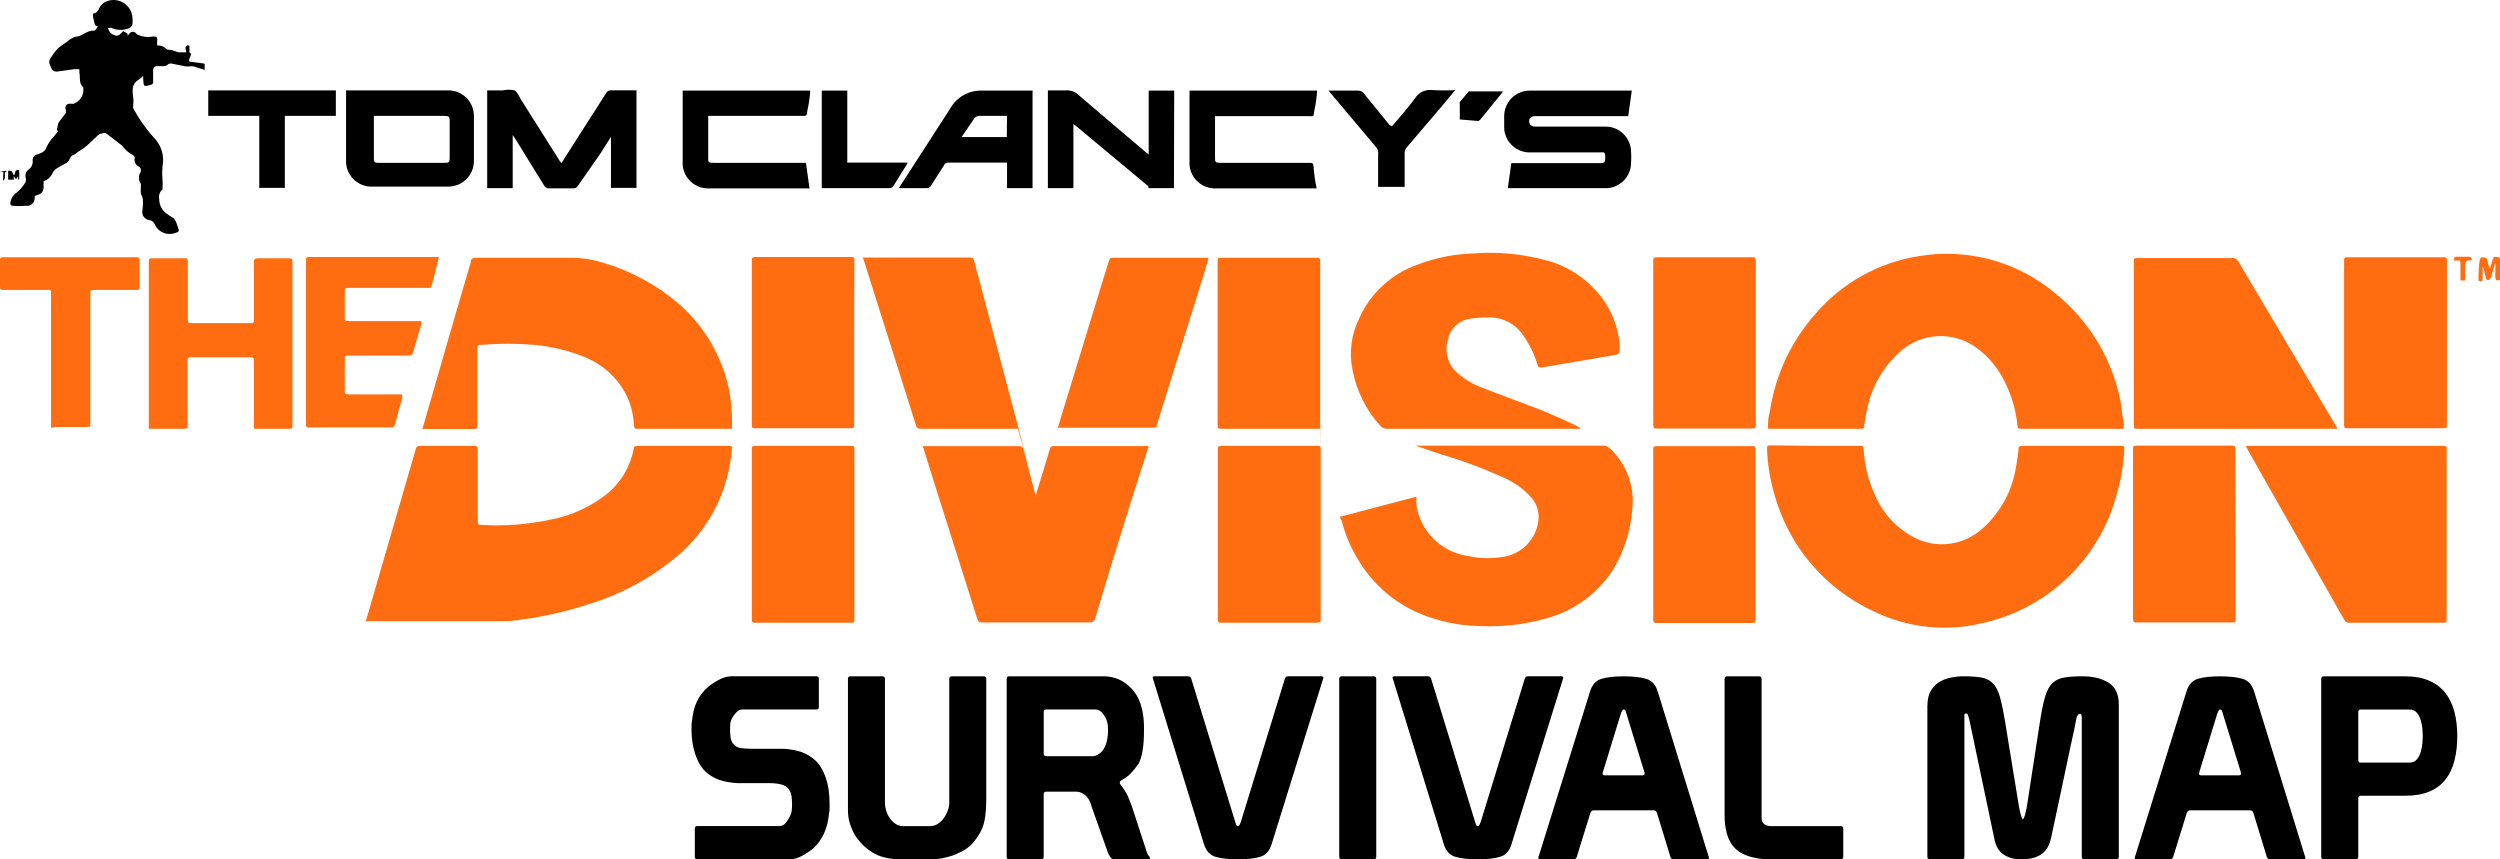 <?xml version="1.0" encoding="utf-8"?>
<!-- Generator: Adobe Illustrator 21.0.1, SVG Export Plug-In . SVG Version: 6.00 Build 0)  -->
<svg version="1.1" id="Layer_1" xmlns="http://www.w3.org/2000/svg" xmlns:xlink="http://www.w3.org/1999/xlink" x="0px" y="0px"
	 viewBox="0 0 97.96 33.671" style="enable-background:new 0 0 97.96 33.671;" xml:space="preserve">
<style type="text/css">
	.st0{fill:#FF6D10;}
</style>
<title>logo2</title>
<path class="st0" d="M14.32,24.391l0.33-1.14l1.64-5.65c0.015-0.085,0.095-0.142,0.18-0.13h2.09c0.12,0,0.16,0,0.16,0.16v2.73
	c0,0.21,0,0.2,0.21,0.21c0.868,0.047,1.739-0.02,2.59-0.2c0.817-0.147,1.585-0.49,2.24-1c0.557-0.447,0.937-1.078,1.07-1.78
	c0-0.1,0.06-0.12,0.15-0.12h3.58c0.11,0,0.13,0,0.12,0.14c-0.063,0.726-0.249,1.436-0.55,2.1c-0.357,0.763-0.867,1.444-1.5,2
	c-1.025,0.887-2.224,1.551-3.52,1.95c-1.042,0.345-2.118,0.573-3.21,0.68h-5.58V24.391z"/>
<path class="st0" d="M71.12,17.471h1.72c0.18,0,0.18,0,0.19,0.19c0.037,0.602,0.186,1.193,0.44,1.74
	c0.305,0.712,0.845,1.298,1.53,1.66c0.887,0.461,1.969,0.313,2.7-0.37c0.645-0.58,1.086-1.351,1.26-2.2
	c0.058-0.281,0.101-0.565,0.13-0.85c0-0.12,0-0.17,0.18-0.17h3.83c0.09,0,0.15,0,0.14,0.13c-0.031,0.614-0.135,1.221-0.31,1.81
	c-0.68,2.508-2.694,4.433-5.23,5c-1.432,0.355-2.943,0.195-4.27-0.45c-1.912-0.877-3.339-2.553-3.9-4.58
	c-0.168-0.569-0.265-1.157-0.29-1.75c0-0.18,0-0.18,0.18-0.18L71.12,17.471z"/>
<path class="st0" d="M83.21,16.801h-4c-0.1,0-0.15,0-0.16-0.14c-0.06-0.596-0.23-1.176-0.5-1.71c-0.246-0.508-0.61-0.95-1.06-1.29
	c-0.926-0.713-2.233-0.645-3.08,0.16c-0.611,0.551-1.037,1.278-1.22,2.08c-0.064,0.267-0.115,0.538-0.15,0.81
	c0,0.06,0,0.09-0.09,0.09h-3.67c-0.013-0.249,0.014-0.499,0.08-0.74c0.221-1.411,0.846-2.727,1.8-3.79
	c1.029-1.191,2.446-1.98,4-2.23c1.921-0.332,3.89,0.203,5.38,1.46c1.382,1.114,2.304,2.698,2.59,4.45c0,0.22,0.07,0.45,0.09,0.67
	C83.22,16.681,83.216,16.741,83.21,16.801z"/>
<path class="st0" d="M28.68,16.801H25c-0.11,0-0.15,0-0.16-0.14c-0.017-0.448-0.137-0.886-0.35-1.28
	c-0.335-0.602-0.858-1.076-1.49-1.35c-0.668-0.284-1.377-0.46-2.1-0.52c-0.666-0.055-1.334-0.055-2,0c-0.2,0-0.2,0-0.2,0.21v2.93
	c0,0.12,0,0.16-0.15,0.16h-2l0.18-0.62c0.573-2,1.147-3.977,1.72-5.93c0-0.12,0.08-0.16,0.2-0.16h3.63
	c0.465-0.009,0.927,0.058,1.37,0.2c1.107,0.329,2.13,0.891,3,1.65c0.957,0.855,1.621,1.988,1.9,3.24
	C28.657,15.721,28.7,16.261,28.68,16.801z"/>
<path class="st0" d="M52.5,20.251l3-0.79v0.32c0.152,1.035,0.965,1.848,2,2c0.493,0.112,1.004,0.119,1.5,0.02
	c0.736-0.157,1.27-0.797,1.29-1.55c-0.002-0.285-0.109-0.559-0.3-0.77c-0.296-0.325-0.657-0.584-1.06-0.76
	c-0.8-0.365-1.626-0.673-2.47-0.92l-1-0.34h7.34c0.105-0.006,0.207,0.034,0.28,0.11c0.654,0.609,0.98,1.492,0.88,2.38
	c-0.061,0.855-0.329,1.682-0.78,2.41c-0.607,0.918-1.528,1.583-2.59,1.87c-0.854,0.243-1.743,0.344-2.63,0.3
	c-0.801-0.015-1.591-0.181-2.33-0.49c-1.013-0.429-1.862-1.172-2.42-2.12c-0.29-0.474-0.506-0.99-0.64-1.53
	C52.538,20.349,52.514,20.302,52.5,20.251z"/>
<path class="st0" d="M61.91,16.801h-7.56c-0.094,0.005-0.185-0.032-0.25-0.1c-0.562-0.614-0.943-1.372-1.1-2.19
	c-0.148-0.697-0.053-1.424,0.27-2.06c0.436-0.965,1.244-1.712,2.24-2.07c0.7-0.271,1.44-0.423,2.19-0.45
	c0.944-0.075,1.894,0.01,2.81,0.25c0.992,0.241,1.854,0.853,2.41,1.71c0.316,0.5,0.505,1.07,0.55,1.66c0,0.33,0,0.33-0.31,0.38
	l-2.76,0.47c-0.1,0-0.12,0-0.15-0.09c-0.126-0.426-0.322-0.828-0.58-1.19c-0.299-0.438-0.8-0.694-1.33-0.68
	c-0.244-0.007-0.489,0.01-0.73,0.05c-0.421,0.049-0.765,0.357-0.86,0.77c-0.154,0.431-0.058,0.911,0.25,1.25
	c0.32,0.315,0.706,0.554,1.13,0.7c0.75,0.3,1.51,0.56,2.26,0.86c0.47,0.19,0.92,0.4,1.38,0.61l0.14,0.08V16.801z"/>
<path class="st0" d="M36.15,17.481h3.77c0.093-0.012,0.178,0.054,0.19,0.147c0,0,0,0,0,0.001l0,0c0.14,0.57,0.3,1.14,0.45,1.71v0.13
	l0.05-0.14l0.53-1.74c0.01-0.071,0.076-0.12,0.147-0.11h3.723l-0.17,0.54c-0.667,2.067-1.307,4.13-1.92,6.19
	c-0.015,0.115-0.12,0.196-0.235,0.181c0,0,0,0-0.001,0h-4.2c-0.091,0.012-0.175-0.05-0.19-0.14c-0.593-1.887-1.19-3.773-1.79-5.66
	l-0.31-1L36.15,17.481z"/>
<path class="st0" d="M88,17.471h7.7c0.17,0,0.17,0,0.17,0.17v6.6c0,0.13,0,0.16-0.16,0.16h-3.65c-0.083,0.009-0.163-0.035-0.2-0.11
	l-3.12-5.49l-0.66-1.17L88,17.471z"/>
<path class="st0" d="M91.59,16.801h-7.81c-0.17,0-0.17,0-0.17-0.18v-6.33c0-0.18,0-0.18,0.18-0.18h3.67
	c0.104-0.01,0.204,0.045,0.25,0.14l3.15,5.31l0.67,1.12L91.59,16.801z"/>
<path class="st0" d="M68.79,20.941v3.31c0,0.12,0,0.16-0.15,0.16h-3.71c-0.12,0-0.15,0-0.15-0.16v-6.61c0-0.13,0-0.16,0.16-0.16
	h3.69c0.13,0,0.16,0,0.16,0.16L68.79,20.941z"/>
<path class="st0" d="M47.72,20.941v-3.32c0-0.12,0-0.15,0.16-0.15h3.71c0.12,0,0.16,0,0.16,0.16v6.62c0,0.12,0,0.15-0.16,0.15h-3.72
	c-0.12,0-0.15,0-0.15-0.16L47.72,20.941z"/>
<path class="st0" d="M29.46,20.941v-3.31c0-0.12,0-0.17,0.16-0.16h3.71c0.12,0,0.15,0,0.15,0.15v6.64c0,0.11,0,0.15-0.14,0.14H29.6
	c-0.11,0-0.14,0-0.14-0.14L29.46,20.941z"/>
<path class="st0" d="M87.6,20.931v3.29c0,0.17,0,0.17-0.16,0.17h-3.7c-0.12,0-0.16,0-0.16-0.16v-6.62c0-0.13,0-0.15,0.16-0.15h3.69
	c0.13,0,0.16,0,0.16,0.16C87.59,18.731,87.6,19.801,87.6,20.931z"/>
<path class="st0" d="M33.81,10.091H38c0.1,0,0.14,0,0.17,0.13c0.567,2.147,1.137,4.297,1.71,6.45c0.86,3.23,0,0.07,0,0.13h-3.8
	c-0.091,0.012-0.175-0.05-0.19-0.14l-1.31-4.14l-0.72-2.28L33.81,10.091z"/>
<path class="st0" d="M95.88,13.441v3.18c0,0.16,0,0.16-0.17,0.16H92c-0.12,0-0.15,0-0.15-0.15v-6.4c0-0.12,0-0.15,0.16-0.15h3.72
	c0.12,0,0.15,0,0.15,0.15L95.88,13.441z"/>
<path class="st0" d="M51.72,16.801h-3.85c-0.13,0-0.16,0-0.16-0.16c0-2.12,0-4.243,0-6.37c0-0.17,0-0.17,0.16-0.17h3.71
	c0.12,0,0.15,0,0.15,0.15v6.46C51.73,19.941,51.73,16.741,51.72,16.801z"/>
<path class="st0" d="M64.78,13.431v-3.19c0-0.12,0-0.16,0.16-0.16h3.71c0.11,0,0.15,0,0.15,0.15v6.41c0,0.11,0,0.15-0.15,0.15h-3.71
	c-0.12,0-0.16,0-0.16-0.16V13.431z"/>
<path class="st0" d="M33.47,13.431v3.2c0,0.11,0,0.15-0.15,0.15h-3.71c-0.12,0-0.15,0-0.15-0.15v-6.41c0-0.11,0-0.15,0.15-0.15h3.72
	c0.12,0,0.15,0,0.15,0.15C33.47,11.301,33.47,12.371,33.47,13.431z"/>
<path class="st0" d="M41.44,16.801l0.09-0.31l1.74-5.69c0.06-0.2,0.13-0.4,0.19-0.6c0.01-0.062,0.067-0.106,0.13-0.1h3.77
	l-0.16,0.55l-1.87,6c0,0.07,0,0.11-0.13,0.11h-3.76V16.801z"/>
<path class="st0" d="M9.95,16.801v-2.59c0-0.21,0-0.21-0.21-0.21H7.51c-0.12,0-0.16,0-0.16,0.15v2.5c0,0.12,0,0.15-0.15,0.15H5.83
	v-6.49c0-0.19,0-0.19,0.18-0.19h1.22c0.1,0,0.13,0,0.13,0.13v2.24c0,0.17,0,0.17,0.16,0.17h2.26c0.16,0,0.17,0,0.17-0.17v-2.2
	c0-0.12,0-0.17,0.16-0.17h1.19c0.13,0,0.16,0,0.16,0.16v6.36c0,0.12,0,0.17-0.16,0.16H9.95z"/>
<path d="M2.87,4.071c0.273-0.09,0.439-0.367,0.39-0.65l0,0c-0.18-0.16-0.11-0.39-0.15-0.59v-0.12H2.9l-0.64,0.09
	C2.144,2.826,2.03,2.756,2,2.641c-0.06-0.13-0.12-0.25,0-0.39c0.073-0.12,0.157-0.234,0.25-0.34c0.115-0.1,0.239-0.191,0.37-0.27
	c0.096-0.087,0.208-0.155,0.33-0.2c0.26,0,0.45-0.26,0.73-0.24C3.717,1.2,3.749,1.176,3.76,1.141l0.08-0.11
	c-0.17,0-0.13-0.2-0.19-0.33l0,0c-0.01-0.056-0.01-0.114,0-0.17c0.052-0.004,0.101-0.025,0.14-0.06c0.07-0.06,0.09-0.16,0.16-0.25
	c0.036-0.048,0.08-0.088,0.13-0.12c0.353-0.206,0.806-0.086,1.012,0.267C5.148,0.464,5.181,0.571,5.19,0.681
	c0.01,0.086,0.01,0.174,0,0.26c-0.013,0.061-0.048,0.115-0.1,0.15c-0.232,0.107-0.498,0.107-0.73,0H4.23
	c0.025,0.138,0.125,0.25,0.26,0.29c0.17,0.07,0.24-0.08,0.34-0.16L5,1.321v0.08l0.07-0.08c0.047-0.075,0.146-0.097,0.221-0.049
	c0.02,0.013,0.037,0.029,0.049,0.049c0.027,0.029,0.061,0.05,0.1,0.06C5.618,1.451,5.812,1.468,6,1.431c0.12,0,0.17,0,0.16,0.16
	c-0.006,0.063-0.006,0.127,0,0.19c0.135-0.011,0.268,0.04,0.36,0.14c0.07,0.06,0.19,0,0.29,0.07L7,2.051h0.3c0-0.1-0.07-0.19,0-0.25
	c0.029-0.033,0.08-0.036,0.113-0.007C7.415,1.796,7.418,1.798,7.42,1.801c0.007,0.083,0.007,0.167,0,0.25
	c0.17,0.08-0.06,0.22,0,0.36l0.5,0.07c0.07,0,0.12,0,0.1,0.12s0.04,0.2-0.02,0.13l-0.42-0.13c-0.05-0.008-0.1-0.008-0.15,0
	c-0.053,0.007-0.107,0.007-0.16,0l-0.55-0.11C6.662,2.481,6.602,2.5,6.56,2.541C6.524,2.572,6.478,2.59,6.43,2.591H6.11
	C6,2.661,6,2.691,6,2.801v0.39C6.017,3.243,5.988,3.3,5.936,3.317H5.92c-0.29,0.09-0.29,0.09-0.31-0.22V2.971
	c-0.13,0.16-0.33,0.19-0.39,0.41c-0.031,0.135-0.031,0.275,0,0.41c0.012,0.11,0.012,0.22,0,0.33c-0.011,0.039-0.011,0.081,0,0.12
	C5.435,4.644,5.697,5.02,6,5.361c0.309,0.292,0.449,0.722,0.37,1.14c-0.018,0.19-0.018,0.38,0,0.57c0.006,0.08,0.006,0.16,0,0.24
	v0.11C6.258,7.513,6.207,7.66,6.24,7.801c-0.005,0.221,0.1,0.431,0.28,0.56c0.059,0.05,0.122,0.093,0.19,0.13
	c0.19,0.09,0.21,0.28,0.27,0.44s0,0.16-0.12,0.2c-0.298,0.107-0.63-0.021-0.78-0.3C6.05,8.715,5.95,8.63,5.83,8.621
	C5.657,8.586,5.544,8.418,5.579,8.245c0,0,0,0,0-0.001l0,0c0.023-0.145,0.03-0.293,0.02-0.44c-0.019-0.076-0.046-0.15-0.08-0.22
	c-0.005-0.087-0.005-0.173,0-0.26V7.201c-0.102-0.14-0.102-0.33,0-0.47c0-0.1,0-0.15-0.07-0.2c-0.133-0.055-0.206-0.2-0.17-0.34
	c-0.002-0.044-0.024-0.085-0.06-0.11c-0.176-0.088-0.327-0.219-0.44-0.38l0,0l-0.6-0.46c-0.09-0.07-0.16,0-0.24,0
	s-0.36,0.33-0.55,0.48c-0.1,0.082-0.207,0.156-0.32,0.22c-0.046,0.041-0.097,0.078-0.15,0.11c-0.106,0.033-0.186,0.121-0.21,0.23
	c-0.028,0.038-0.062,0.072-0.1,0.1l-0.34,0.19c-0.103,0.055-0.184,0.143-0.23,0.25c-0.066,0.135-0.186,0.237-0.33,0.28v0.26
	c-0.002,0.13-0.093,0.242-0.22,0.27c-0.17,0.05-0.12,0.07-0.13,0.12c0.009,0.165-0.118,0.307-0.284,0.316
	C1.05,8.068,1.025,8.066,1,8.061c-0.169,0.019-0.341,0.019-0.51,0c-0.07,0-0.1-0.06-0.08-0.14c0.026-0.156,0.117-0.294,0.25-0.38
	c0.133-0.116,0.247-0.25,0.34-0.4c0.024-0.068,0.024-0.142,0-0.21c-0.018-0.112,0.029-0.224,0.12-0.29
	c0.118-0.079,0.18-0.219,0.16-0.36C1.272,6.193,1.32,6.109,1.4,6.071l0.2-0.07c0.112-0.043,0.197-0.135,0.23-0.25
	C1.9,5.608,1.991,5.477,2.1,5.361l0.17-0.21c-0.08-0.1,0-0.18,0-0.27s0.2-0.29,0.3-0.44c0.021-0.055,0.021-0.115,0-0.17
	c-0.027-0.083,0.018-0.172,0.1-0.2C2.736,4.058,2.804,4.058,2.87,4.071z"/>
<path class="st0" d="M15.76,15.481v0.12c-0.1,0.35-0.2,0.7-0.29,1.05c-0.01,0.065-0.072,0.11-0.137,0.1H12.12
	c-0.1,0-0.13,0-0.13-0.13c0-2.14,0-4.28,0-6.42c0-0.09,0-0.13,0.12-0.13h5.09l-0.15,0.58c-0.029,0.17-0.073,0.337-0.13,0.5
	c-0.03,0.17-0.08,0.13-0.18,0.13h-3.07c-0.12,0-0.16,0-0.16,0.15v1c0,0.12,0,0.15,0.15,0.15h2.85v0.12
	c-0.11,0.37-0.22,0.73-0.32,1.1c-0.009,0.082-0.084,0.141-0.166,0.132H16.01h-2.33c-0.17,0-0.17,0-0.17,0.16v1.21
	c0,0.12,0,0.15,0.15,0.15h2.09L15.76,15.481z"/>
<path class="st0" d="M2.75,10.081h2.57c0.12,0,0.15,0,0.15,0.16v1c0,0.1,0,0.12-0.12,0.12H3.73c-0.19,0-0.19,0-0.19,0.19v5
	c0,0.18,0,0.18-0.18,0.18H2.12C2,16.801,2,16.801,2,16.591v-5c0-0.29,0-0.23-0.24-0.23H0.15c-0.12,0-0.15,0-0.15-0.15v-1
	c0-0.1,0-0.13,0.13-0.13H2.75z"/>
<path d="M59.08,7.391l0.14-1h3.44c0.2,0,0.24,0,0.24-0.23s-0.05-0.19-0.22-0.19H60c-0.551,0.034-1.026-0.385-1.06-0.936
	c-0.003-0.041-0.003-0.083,0-0.124v-0.36c0-0.552,0.448-1,1-1h4l-0.14,1h-3.63c-0.21,0-0.31,0.13-0.22,0.32
	c0.043,0.056,0.109,0.089,0.18,0.09h2.78c0.526-0.001,0.963,0.405,1,0.93c0.012,0.183,0.012,0.367,0,0.55
	c-0.033,0.492-0.419,0.887-0.91,0.93h-3.92V7.391z"/>
<path d="M20.09,7.371h-1v-3.83h0.62c0.148-0.034,0.302-0.034,0.45,0c0.12,0.07,0.18,0.24,0.26,0.37l1.51,2.39L22,6.391l0.47-0.74
	l1.28-2c0.034-0.073,0.11-0.117,0.19-0.11h1v3.82h-1v-2l0,0l-0.41,0.65l-0.9,1.29c-0.032,0.046-0.084,0.075-0.14,0.08h-1
	c-0.059-0.004-0.114-0.033-0.15-0.08l-1.16-1.88l-0.09-0.13V7.371z"/>
<path d="M13.65,3.541h3.92c0.552,0,1,0.448,1,1l0,0v1.77c0,0.552-0.448,1-1,1h-3.08c-0.499-0.034-0.896-0.431-0.93-0.93v-2.84
	C13.59,3.538,13.62,3.538,13.65,3.541z M14.65,4.541v1.65c0,0.15,0,0.19,0.2,0.19h2.55c0.18,0,0.22,0,0.22-0.22v-1.37
	c0-0.22,0-0.25-0.24-0.25H14.65z"/>
<path d="M46,7.371h-1c-0.004-0.023-0.004-0.047,0-0.07l-2.82-2.35l-0.12-0.09v2.51h-1v-3.83h0.7c0.185-0.014,0.367,0.051,0.5,0.18
	c0.87,0.75,1.74,1.48,2.61,2.22l0.14,0.11v-2.5h1L46,7.371z"/>
<path d="M46.61,3.551h5c-0.016,0.266-0.053,0.53-0.11,0.79c-0.04,0.26,0,0.21-0.25,0.21h-3.64v1.61c0,0.19,0,0.22,0.22,0.22h3.47
	c0.12,0,0.16,0,0.17,0.15c0.022,0.286,0.062,0.57,0.12,0.85h-3.92c-0.551,0.035-1.026-0.383-1.061-0.935
	c-0.003-0.048-0.003-0.097,0.001-0.145C46.61,6.301,46.61,3.551,46.61,3.551z"/>
<path d="M26.75,3.551h5c-0.016,0.256-0.053,0.51-0.11,0.76c-0.04,0.25,0,0.23-0.28,0.23h-3.61v1.63c0,0.18,0,0.21,0.22,0.21h3.61
	l0.14,1h-3.91c-0.551,0.035-1.026-0.383-1.061-0.935c-0.003-0.048-0.003-0.097,0.001-0.145V3.551z"/>
<path d="M40.46,3.541v3.83h-1v-1h-2.3C37.093,6.364,37.029,6.4,37,6.461l-0.51,0.8c-0.034,0.073-0.11,0.117-0.19,0.11h-1.08
	l0.53-0.82l1.49-2.31c0.254-0.446,0.737-0.712,1.25-0.69h2L40.46,3.541z M39.46,4.541h-1.09c-0.068,0.001-0.133,0.03-0.18,0.08
	c-0.17,0.24-0.33,0.49-0.51,0.75h1.77L39.46,4.541z"/>
<path d="M13.16,4.541h-2v2.82h-1v-2.82h-2v-1h5V4.541z"/>
<path d="M54.54,4.951c0.31-0.36,0.62-0.71,0.9-1.09c0.146-0.241,0.422-0.371,0.7-0.33c0.293,0.016,0.587,0.016,0.88,0l-0.42,0.51
	l-1.5,1.76c-0.038,0.052-0.059,0.115-0.06,0.18v1.34H54v-1.26c0.017-0.09-0.001-0.183-0.05-0.26l-1.81-2.15l-0.08-0.1h1.14
	c0.098-0.005,0.192,0.04,0.25,0.12l1,1.23L54.54,4.951z"/>
<path d="M32.2,3.551h1v2.82h2.37l-0.06,0.11l-0.5,0.8c-0.028,0.047-0.076,0.08-0.13,0.09H32.2V3.551z"/>
<path d="M57.2,4.681v-0.6c-0.008-0.026-0.008-0.054,0-0.08l0.35-0.42c0.023-0.008,0.047-0.008,0.07,0h1.28l-0.08,0.1l-0.81,1
	c0,0-0.06,0.06-0.09,0.06L57.2,4.681z"/>
<path class="st0" d="M97.51,10.701c0.05-0.17,0.11-0.35,0.16-0.52s0.12-0.11,0.21-0.11s0.07,0.09,0.08,0.14v0.77
	c-0.15,0-0.17,0-0.18-0.09s0-0.32,0-0.48v-0.13l0,0l-0.13,0.44c-0.014,0.062-0.034,0.122-0.06,0.18c0,0-0.06,0.08-0.1,0.08
	c-0.041-0.01-0.075-0.04-0.09-0.08c-0.021-0.161-0.061-0.319-0.12-0.47v-0.14l0,0v0.61c0,0.16-0.06,0.13-0.16,0.1
	c-0.008-0.284,0.008-0.569,0.05-0.85c0,0,0.06-0.07,0.09-0.07s0.16,0,0.19,0.07l0.12,0.45v0.12L97.51,10.701z"/>
<path class="st0" d="M96.59,10.991h-0.18v-0.6c0-0.19,0-0.19-0.16-0.18s-0.06-0.05-0.09-0.08s0.06-0.07,0.09-0.07h0.51
	c0.042,0.002,0.078,0.03,0.09,0.07c0.03,0.07-0.06,0.07-0.09,0.07s-0.17,0-0.17,0.19V10.991z"/>
<path d="M0.54,6.871c0.09-0.06,0-0.24,0.21-0.21c0.01,0.123,0.01,0.247,0,0.37H0.71v-0.24c0.002,0.037,0.002,0.073,0,0.11
	l-0.08,0.12l-0.09-0.12c-0.003-0.037-0.003-0.073,0-0.11v0.25H0.32v-0.35h0.12C0.483,6.745,0.517,6.806,0.54,6.871z"/>
<path d="M0.13,6.731L0,6.701h0.29c-0.21,0.05,0,0.27-0.17,0.38L0.13,6.731z"/>
<g>
	<path d="M29.026,30.69c-0.207,0-0.428-0.026-0.665-0.079c-0.237-0.054-0.452-0.157-0.645-0.311
		c-0.114-0.093-0.208-0.205-0.285-0.335s-0.14-0.27-0.19-0.42c-0.05-0.15-0.087-0.304-0.11-0.46s-0.035-0.312-0.035-0.465
		c0-0.066,0-0.13,0-0.19c0-0.06,0.006-0.12,0.02-0.18c0.046-0.58,0.263-1.03,0.65-1.35c0.113-0.094,0.253-0.184,0.42-0.271
		s0.33-0.13,0.49-0.13h3.31c0.066,0,0.1,0.033,0.1,0.1v1.101c0,0.066-0.033,0.1-0.1,0.1h-2.89c-0.094,0-0.179,0.042-0.255,0.125
		c-0.077,0.084-0.132,0.162-0.165,0.235c-0.034,0.066-0.054,0.133-0.06,0.2c-0.007,0.066-0.01,0.133-0.01,0.199
		c0,0.107,0.007,0.217,0.02,0.33s0.06,0.214,0.14,0.3c0.073,0.074,0.175,0.117,0.305,0.131c0.13,0.013,0.271,0.02,0.425,0.02h1.12
		c0.207,0,0.423,0.028,0.65,0.085s0.437,0.165,0.63,0.325c0.113,0.094,0.208,0.207,0.285,0.34c0.077,0.134,0.14,0.276,0.19,0.43
		c0.05,0.154,0.085,0.313,0.105,0.48s0.03,0.326,0.03,0.479c0,0.074,0,0.144,0,0.21c0,0.061-0.006,0.117-0.02,0.171
		c-0.054,0.606-0.267,1.073-0.64,1.399c-0.114,0.094-0.252,0.186-0.415,0.275c-0.164,0.09-0.318,0.135-0.465,0.135h-3.64
		c-0.067,0-0.1-0.033-0.1-0.1v-1.101c0-0.066,0.033-0.1,0.1-0.1h3.22c0.1,0,0.187-0.049,0.26-0.146
		c0.073-0.097,0.126-0.185,0.16-0.265c0.033-0.073,0.053-0.144,0.06-0.21c0.007-0.066,0.01-0.137,0.01-0.21
		c0-0.106-0.007-0.219-0.02-0.335c-0.014-0.117-0.06-0.222-0.14-0.315c-0.066-0.073-0.162-0.125-0.285-0.154
		c-0.124-0.03-0.269-0.046-0.435-0.046H29.026z"/>
	<path d="M37.296,26.501h1.25c0.066,0,0.1,0.033,0.1,0.1v4.75c0,0.24-0.014,0.452-0.04,0.636c-0.027,0.183-0.063,0.331-0.11,0.444
		c-0.04,0.107-0.099,0.219-0.175,0.335c-0.077,0.117-0.162,0.226-0.255,0.325c-0.1,0.1-0.217,0.186-0.35,0.255
		c-0.133,0.07-0.26,0.129-0.38,0.175c-0.12,0.04-0.253,0.075-0.4,0.105c-0.147,0.03-0.307,0.045-0.48,0.045h-1.17
		c-0.22,0-0.425-0.023-0.615-0.07c-0.19-0.046-0.352-0.113-0.485-0.199c-0.14-0.087-0.26-0.181-0.36-0.28
		c-0.127-0.127-0.234-0.257-0.32-0.391c-0.086-0.146-0.155-0.301-0.205-0.465c-0.05-0.163-0.075-0.338-0.075-0.524v-5.141
		c0-0.066,0.033-0.1,0.1-0.1h1.25c0.066,0,0.1,0.033,0.1,0.1v4.88c0,0.08,0.015,0.172,0.045,0.275c0.03,0.104,0.075,0.2,0.135,0.29
		s0.135,0.167,0.225,0.23c0.09,0.063,0.195,0.095,0.315,0.095h1.05c0.113,0,0.217-0.032,0.31-0.095
		c0.093-0.063,0.172-0.141,0.235-0.23c0.063-0.09,0.113-0.187,0.15-0.29c0.037-0.104,0.055-0.198,0.055-0.285v-4.87
		C37.196,26.534,37.229,26.501,37.296,26.501z"/>
	<path d="M39.546,26.501h3.72c0.187,0,0.37,0.037,0.55,0.11c0.18,0.073,0.357,0.199,0.53,0.38c0.3,0.313,0.46,0.786,0.48,1.42v0.229
		c0,0.587-0.07,1.014-0.21,1.28c-0.094,0.134-0.19,0.255-0.29,0.365c-0.1,0.109-0.237,0.212-0.41,0.305
		c-0.007,0.007-0.015,0.017-0.025,0.03c-0.01,0.014-0.015,0.03-0.015,0.05c0,0.014,0.003,0.026,0.01,0.04
		c0.153,0.2,0.261,0.375,0.325,0.525c0.063,0.149,0.122,0.305,0.175,0.465l0.55,1.689c0.013,0.054,0.039,0.102,0.075,0.146
		c0.037,0.043,0.055,0.071,0.055,0.085c0,0.033-0.02,0.05-0.06,0.05h-1.38c-0.04,0-0.083-0.035-0.13-0.105
		c-0.047-0.069-0.077-0.128-0.09-0.175l-0.62-1.75c-0.093-0.373-0.283-0.58-0.57-0.62h-1.22c-0.067,0-0.1,0.034-0.1,0.101v2.45
		c0,0.066-0.033,0.1-0.1,0.1h-1.25c-0.066,0-0.1-0.033-0.1-0.1v-6.971C39.447,26.534,39.48,26.501,39.546,26.501z M40.997,27.801
		c-0.067,0-0.1,0.033-0.1,0.101v1.63c0,0.066,0.037,0.1,0.11,0.1h1.81c0.093,0,0.197-0.047,0.31-0.14
		c0.093-0.08,0.165-0.197,0.215-0.351c0.05-0.153,0.075-0.323,0.075-0.51c0-0.093-0.005-0.179-0.015-0.255
		c-0.01-0.076-0.032-0.148-0.065-0.215c-0.106-0.221-0.233-0.34-0.38-0.36H40.997z"/>
	<path d="M48.396,32.19c0.02,0.074,0.037,0.122,0.05,0.146c0.013,0.023,0.036,0.035,0.07,0.035c0.033,0,0.07-0.061,0.11-0.181
		l1.719-5.59c0.021-0.066,0.063-0.1,0.131-0.1h1.3c0.053,0,0.08,0.02,0.08,0.06l-2.03,6.521c-0.08,0.26-0.227,0.423-0.439,0.49
		c-0.214,0.066-0.503,0.1-0.87,0.1c-0.38,0-0.679-0.033-0.895-0.1c-0.217-0.067-0.365-0.23-0.445-0.49l-2.01-6.521
		c0-0.04,0.023-0.06,0.07-0.06h1.31c0.067,0,0.11,0.03,0.13,0.09L48.396,32.19z"/>
	<path d="M52.576,26.501h1.25c0.066,0,0.101,0.033,0.101,0.1v6.971c0,0.066-0.034,0.1-0.101,0.1h-1.25c-0.066,0-0.1-0.033-0.1-0.1
		v-6.971C52.477,26.534,52.51,26.501,52.576,26.501z"/>
	<path d="M57.796,32.19c0.02,0.074,0.036,0.122,0.05,0.146c0.013,0.023,0.036,0.035,0.069,0.035c0.034,0,0.07-0.061,0.11-0.181
		l1.72-5.59c0.021-0.066,0.063-0.1,0.13-0.1h1.301c0.053,0,0.08,0.02,0.08,0.06l-2.03,6.521c-0.08,0.26-0.227,0.423-0.44,0.49
		c-0.213,0.066-0.503,0.1-0.87,0.1c-0.38,0-0.678-0.033-0.895-0.1c-0.217-0.067-0.365-0.23-0.445-0.49l-2.01-6.521
		c0-0.04,0.023-0.06,0.07-0.06h1.31c0.066,0,0.11,0.03,0.13,0.09L57.796,32.19z"/>
	<path d="M62.306,27.091c0.08-0.26,0.227-0.423,0.439-0.49c0.214-0.066,0.504-0.1,0.87-0.1c0.38,0,0.679,0.033,0.896,0.1
		c0.216,0.067,0.364,0.23,0.444,0.49l2.011,6.521c0,0.04-0.023,0.06-0.07,0.06h-1.311c-0.066,0-0.109-0.03-0.13-0.09l-0.529-1.73
		c-0.021-0.066-0.063-0.1-0.13-0.1h-2.351c-0.066,0-0.11,0.037-0.13,0.11l-0.53,1.71c-0.02,0.066-0.063,0.1-0.13,0.1h-1.3
		c-0.054,0-0.08-0.02-0.08-0.06L62.306,27.091z M63.735,27.98c-0.02-0.073-0.037-0.121-0.05-0.145
		c-0.014-0.023-0.037-0.035-0.07-0.035s-0.069,0.061-0.109,0.18l-0.7,2.28c0,0.014-0.002,0.023-0.005,0.03
		c-0.004,0.007-0.005,0.014-0.005,0.02c0,0.047,0.026,0.07,0.079,0.07h1.49c0.054,0,0.08-0.023,0.08-0.07
		c0-0.006-0.002-0.013-0.005-0.02c-0.004-0.007-0.005-0.017-0.005-0.03L63.735,27.98z"/>
	<path d="M72.226,32.471v1.101c0,0.066-0.033,0.1-0.1,0.1h-2.75c-0.054,0-0.104,0-0.15,0s-0.087-0.003-0.12-0.01
		c-0.553-0.047-0.946-0.209-1.18-0.485s-0.35-0.695-0.35-1.255v-5.32c0-0.066,0.033-0.1,0.1-0.1h1.25c0.066,0,0.1,0.033,0.1,0.1
		v5.44c0,0.22,0.131,0.33,0.391,0.33h2.71C72.192,32.371,72.226,32.404,72.226,32.471z"/>
	<path d="M75.525,27.641c0-0.22,0.04-0.403,0.12-0.55s0.187-0.264,0.319-0.35c0.134-0.087,0.285-0.148,0.455-0.186
		c0.17-0.036,0.346-0.055,0.525-0.055c0.286,0,0.52,0.017,0.7,0.05c0.18,0.033,0.328,0.108,0.444,0.226
		c0.117,0.116,0.209,0.291,0.275,0.524s0.133,0.55,0.2,0.95l0.54,3.31c0.006,0.027,0.015,0.07,0.024,0.13
		c0.011,0.061,0.023,0.12,0.04,0.181c0.017,0.06,0.033,0.113,0.051,0.16c0.016,0.046,0.031,0.069,0.045,0.069
		c0.013,0,0.029-0.023,0.05-0.069c0.02-0.047,0.036-0.101,0.05-0.16c0.014-0.061,0.026-0.118,0.04-0.175s0.02-0.092,0.02-0.105
		l0.521-3.38c0.06-0.387,0.125-0.695,0.195-0.925c0.069-0.23,0.163-0.401,0.279-0.516c0.117-0.113,0.269-0.187,0.455-0.22
		s0.427-0.05,0.721-0.05c0.42,0,0.763,0.083,1.029,0.25s0.4,0.453,0.4,0.86v5.96c0,0.066-0.033,0.1-0.101,0.1h-1.25
		c-0.066,0-0.1-0.033-0.1-0.1v-5.45c0-0.014-0.003-0.042-0.01-0.085c-0.007-0.044-0.027-0.065-0.061-0.065s-0.058,0.012-0.074,0.035
		c-0.018,0.023-0.032,0.049-0.046,0.075c-0.006,0.014-0.015,0.043-0.024,0.09s-0.021,0.097-0.03,0.15
		c-0.01,0.053-0.02,0.106-0.03,0.159c-0.01,0.054-0.018,0.094-0.024,0.12c-0.04,0.167-0.078,0.342-0.115,0.525
		s-0.088,0.427-0.155,0.729c-0.066,0.304-0.148,0.69-0.245,1.16c-0.097,0.471-0.225,1.072-0.385,1.806
		c-0.02,0.106-0.053,0.21-0.1,0.31s-0.112,0.19-0.195,0.271c-0.083,0.079-0.195,0.145-0.335,0.194s-0.316,0.075-0.53,0.075
		c-0.193,0-0.352-0.023-0.475-0.07c-0.123-0.046-0.225-0.104-0.305-0.175s-0.141-0.148-0.181-0.235
		c-0.04-0.086-0.069-0.17-0.09-0.25l-1-4.76c-0.007-0.013-0.019-0.052-0.035-0.115c-0.017-0.063-0.038-0.098-0.064-0.104h-0.05
		c-0.027,0-0.04,0.023-0.04,0.07v5.54c0,0.066-0.034,0.1-0.101,0.1h-1.25c-0.066,0-0.1-0.033-0.1-0.1V27.641z"/>
	<path d="M85.676,27.091c0.08-0.26,0.227-0.423,0.439-0.49c0.214-0.066,0.504-0.1,0.87-0.1c0.38,0,0.679,0.033,0.896,0.1
		c0.216,0.067,0.364,0.23,0.444,0.49l2.011,6.521c0,0.04-0.023,0.06-0.07,0.06h-1.311c-0.066,0-0.109-0.03-0.13-0.09l-0.529-1.73
		c-0.021-0.066-0.063-0.1-0.13-0.1h-2.351c-0.066,0-0.11,0.037-0.13,0.11l-0.53,1.71c-0.02,0.066-0.063,0.1-0.13,0.1h-1.3
		c-0.054,0-0.08-0.02-0.08-0.06L85.676,27.091z M87.105,27.98c-0.02-0.073-0.037-0.121-0.05-0.145
		c-0.014-0.023-0.037-0.035-0.07-0.035s-0.069,0.061-0.109,0.18l-0.7,2.28c0,0.014-0.002,0.023-0.005,0.03
		c-0.004,0.007-0.005,0.014-0.005,0.02c0,0.047,0.026,0.07,0.079,0.07h1.49c0.054,0,0.08-0.023,0.08-0.07
		c0-0.006-0.002-0.013-0.005-0.02c-0.004-0.007-0.005-0.017-0.005-0.03L87.105,27.98z"/>
	<path d="M90.956,26.601c0-0.066,0.033-0.1,0.1-0.1h3.19c0.373,0,0.689,0.059,0.95,0.175c0.26,0.117,0.47,0.278,0.63,0.485
		c0.16,0.206,0.276,0.453,0.35,0.74c0.073,0.286,0.11,0.6,0.11,0.939c0,0.354-0.037,0.674-0.11,0.96
		c-0.073,0.287-0.189,0.533-0.35,0.74s-0.37,0.365-0.63,0.475c-0.261,0.11-0.577,0.165-0.95,0.165h-1.74
		c-0.066,0-0.1,0.033-0.1,0.101v2.29c0,0.066-0.034,0.1-0.101,0.1h-1.25c-0.066,0-0.1-0.033-0.1-0.1v-6.86V26.601z M92.506,27.801
		c-0.066,0-0.1,0.033-0.1,0.101v1.88c0,0.066,0.033,0.1,0.1,0.1h1.91c0.12,0,0.215-0.042,0.285-0.125
		c0.069-0.083,0.121-0.182,0.154-0.295c0.034-0.113,0.056-0.229,0.065-0.345c0.01-0.117,0.015-0.209,0.015-0.275
		s-0.005-0.158-0.015-0.275c-0.01-0.116-0.031-0.231-0.065-0.345c-0.033-0.113-0.085-0.211-0.154-0.295
		c-0.07-0.083-0.165-0.125-0.285-0.125H92.506z"/>
</g>
</svg>
